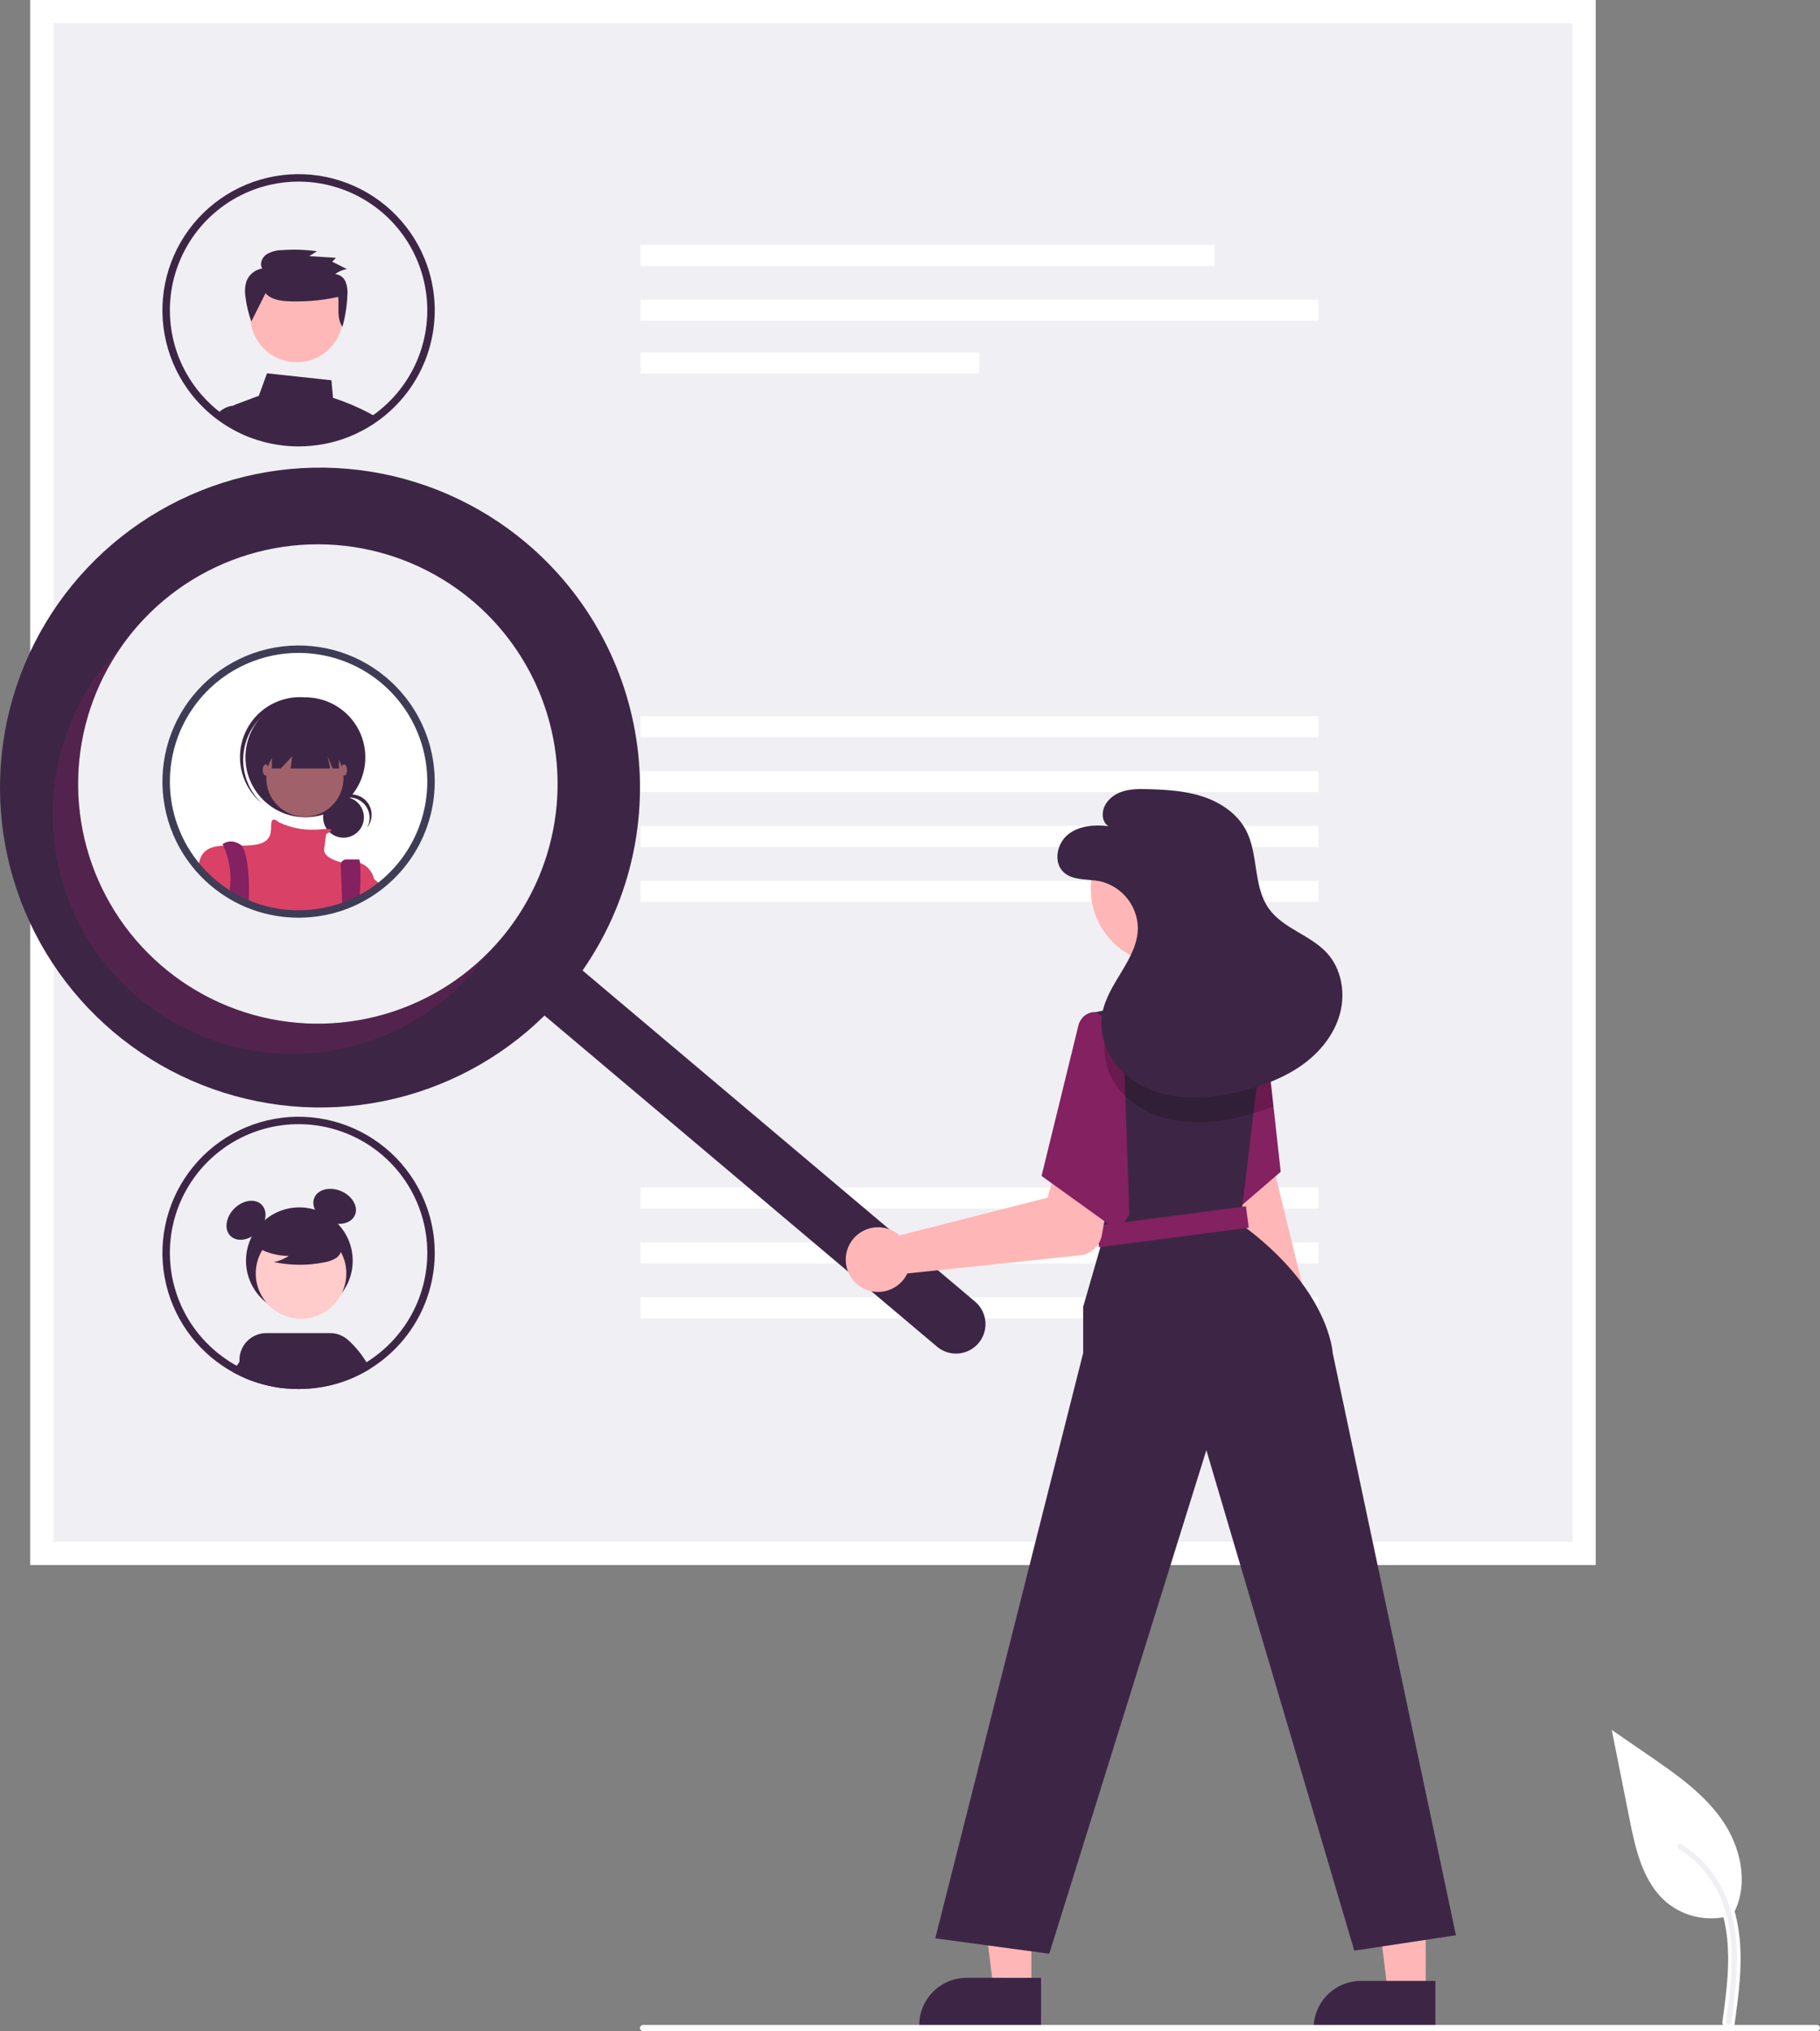 <svg width="517" height="577" viewBox="0 0 517 577" fill="none" xmlns="http://www.w3.org/2000/svg">
<rect x="0" y="0" width="517" height="577" fill="#808080" stroke="none"/>
<g clip-path="url(#clip0_69_165)">
<path d="M492.679 543.857C489.456 544.99 485.996 545.273 482.632 544.681C479.267 544.088 476.113 542.64 473.471 540.474C466.743 534.828 464.631 525.527 462.918 516.913L457.842 491.438L468.469 498.755C476.112 504.017 483.927 509.448 489.219 517.07C494.511 524.692 496.821 535.097 492.569 543.343" fill="white"/>
<path d="M492.019 575.282L492.189 575.326L492.266 574.768L492.298 574.529C493.362 566.782 494.449 558.87 493.695 550.965L493.695 550.965C493.019 543.866 490.85 536.899 486.408 531.173L486.408 531.173C484.053 528.143 481.188 525.547 477.942 523.502L477.942 523.502C477.613 523.295 477.254 523.254 476.93 523.361C476.619 523.463 476.381 523.687 476.234 523.939C475.942 524.441 475.939 525.226 476.637 525.666C482.08 529.106 486.289 534.184 488.659 540.17C491.282 546.84 491.711 554.133 491.251 561.283L491.251 561.284C490.976 565.602 490.392 569.894 489.801 574.203C489.732 574.513 489.781 574.839 489.938 575.116C490.101 575.402 490.366 575.615 490.68 575.711L490.688 575.714L490.697 575.716C491.019 575.803 491.363 575.759 491.653 575.594C491.795 575.513 491.919 575.407 492.019 575.282Z" fill="#F0EFF4" stroke="white"/>
<path d="M453.252 444.575H8.622V0H453.252V444.575Z" fill="#F0EFF4"/>
<path d="M453.252 444.575H8.622V0H453.252V444.575ZM15.191 438.006H446.682V6.569H15.191V438.006Z" fill="white"/>
<path d="M345.024 69.554H181.941V75.551H345.024V69.554Z" fill="white"/>
<path d="M374.484 85.147H181.941V91.144H374.484V85.147Z" fill="white"/>
<path d="M278.212 100.092H181.941V106.089H278.212V100.092Z" fill="white"/>
<path d="M374.484 203.443H181.941V209.44H374.484V203.443Z" fill="white"/>
<path d="M374.484 219.035H181.941V225.032H374.484V219.035Z" fill="white"/>
<path d="M374.484 234.627H181.941V240.625H374.484V234.627Z" fill="white"/>
<path d="M374.484 250.229H181.941V256.227H374.484V250.229Z" fill="white"/>
<path d="M374.484 337.332H181.941V343.329H374.484V337.332Z" fill="white"/>
<path d="M374.484 352.924H181.941V358.921H374.484V352.924Z" fill="white"/>
<path d="M374.484 368.517H181.941V374.514H374.484V368.517Z" fill="white"/>
<path d="M104.861 117.335C101.572 115.602 98.138 114.157 94.599 113.017L94.148 108.026L75.847 106.055L73.521 112.434L66.953 114.899C66.718 114.988 66.495 115.104 66.287 115.246H66.28C65.913 115.493 65.601 115.813 65.362 116.186C65.124 116.558 64.963 116.975 64.891 117.412C64.821 117.846 64.838 118.289 64.94 118.717L65.287 120.14C65.787 120.438 66.301 120.723 66.814 120.994L67.141 121.16C67.891 121.549 68.654 121.917 69.439 122.257C69.599 122.326 69.772 122.396 69.932 122.465C69.946 122.472 69.952 122.472 69.966 122.479C70.335 122.632 70.702 122.778 71.077 122.917C72.309 123.387 73.565 123.79 74.84 124.124C78.095 124.992 81.449 125.431 84.817 125.43C86.046 125.43 87.261 125.374 88.462 125.256C91.206 125.003 93.916 124.456 96.543 123.625C96.55 123.625 96.557 123.618 96.564 123.618C98.224 123.089 99.846 122.446 101.417 121.695C101.424 121.688 101.438 121.688 101.445 121.681C101.799 121.514 102.139 121.334 102.487 121.16L102.653 121.077C102.931 120.931 103.209 120.785 103.486 120.633C104.18 120.251 104.861 119.848 105.534 119.418C105.722 119.307 105.902 119.189 106.09 119.064C106.354 118.89 106.617 118.71 106.874 118.522C106.228 118.106 105.555 117.71 104.861 117.335Z" fill="#3D2645"/>
<path d="M70.515 120.411L69.369 115.239H66.377C66.347 115.239 66.317 115.242 66.287 115.246H66.28C65.204 115.337 64.169 115.695 63.267 116.287C62.655 116.678 62.111 117.165 61.656 117.731C62.544 118.404 63.468 119.029 64.419 119.626L64.461 119.647C64.731 119.813 65.009 119.98 65.287 120.14C65.787 120.438 66.301 120.723 66.814 120.994L67.141 121.16C67.891 121.549 68.654 121.917 69.439 122.257C69.599 122.326 69.772 122.396 69.932 122.465C69.946 122.472 69.952 122.472 69.966 122.479C70.335 122.632 70.702 122.778 71.077 122.917L70.515 120.411Z" fill="#3D2645"/>
<path d="M84.279 102.899C91.559 102.899 97.46 96.999 97.46 89.72C97.46 82.442 91.559 76.541 84.279 76.541C77 76.541 71.099 82.442 71.099 89.72C71.099 96.999 77 102.899 84.279 102.899Z" fill="#FFB8B8"/>
<path d="M75.43 83.301C76.794 84.916 79.103 85.371 81.234 85.558C86.214 85.833 91.208 85.425 96.077 84.346C96.379 87.27 95.556 90.423 97.279 92.828C98.086 89.916 98.556 86.921 98.678 83.902C98.806 82.606 98.637 81.299 98.183 80.078C97.941 79.467 97.531 78.936 97.002 78.545C96.472 78.155 95.844 77.921 95.188 77.87C96.169 77.125 97.32 76.633 98.537 76.438L94.352 74.335L95.426 73.232L87.849 72.769L90.044 71.375C86.741 70.921 83.4 70.815 80.075 71.06C78.521 71.061 76.996 71.484 75.665 72.285C74.414 73.18 73.691 74.958 74.468 76.271C73.496 76.431 72.58 76.836 71.808 77.448C71.036 78.061 70.433 78.86 70.057 79.77C69.581 81.218 69.466 82.759 69.722 84.261C70.008 86.67 70.568 89.039 71.391 91.322L75.43 83.301Z" fill="#3D2645"/>
<path d="M121.343 75.434C119.494 70.122 116.508 65.277 112.593 61.237C108.679 57.198 103.93 54.061 98.679 52.044C93.427 50.028 87.799 49.182 82.187 49.564C76.574 49.946 71.113 51.548 66.183 54.258C61.254 56.967 56.974 60.719 53.644 65.252C50.314 69.785 48.012 74.99 46.9 80.504C45.788 86.017 45.893 91.707 47.206 97.177C48.52 102.646 51.01 107.763 54.505 112.171C54.852 112.608 55.213 113.045 55.581 113.469C55.609 113.496 55.63 113.524 55.657 113.552C56.562 114.595 57.524 115.587 58.539 116.523C58.803 116.766 59.08 117.016 59.358 117.252C59.885 117.724 60.427 118.175 60.99 118.606C61.212 118.779 61.427 118.953 61.656 119.119C62.544 119.793 63.468 120.418 64.419 121.015L64.461 121.035C64.731 121.202 65.009 121.369 65.287 121.528C65.787 121.827 66.301 122.111 66.814 122.382L67.141 122.549C67.891 122.937 68.654 123.305 69.439 123.646C69.599 123.715 69.772 123.784 69.932 123.854C69.946 123.861 69.953 123.861 69.966 123.868C70.335 124.02 70.702 124.166 71.077 124.305C72.309 124.775 73.565 125.179 74.84 125.513C78.095 126.38 81.449 126.819 84.817 126.818C86.046 126.818 87.261 126.762 88.462 126.644C91.206 126.391 93.916 125.844 96.543 125.013C96.55 125.013 96.557 125.006 96.564 125.006C98.224 124.477 99.846 123.835 101.417 123.083C101.424 123.076 101.438 123.076 101.445 123.069C101.799 122.903 102.139 122.722 102.487 122.549L102.653 122.465C102.931 122.32 103.209 122.174 103.486 122.021C104.181 121.639 104.861 121.237 105.534 120.806C105.722 120.695 105.902 120.577 106.09 120.452C106.354 120.279 106.617 120.098 106.874 119.911C107.214 119.675 107.555 119.432 107.888 119.182C107.992 119.106 108.103 119.029 108.207 118.946C114.712 114.009 119.486 107.141 121.846 99.324C124.205 91.507 124.029 83.144 121.343 75.434ZM106.93 117.259C106.701 117.439 106.465 117.613 106.228 117.773C105.999 117.946 105.77 118.113 105.534 118.266C105.333 118.411 105.131 118.55 104.923 118.682L104.861 118.724C104.708 118.828 104.555 118.925 104.403 119.022C103.826 119.383 103.243 119.73 102.653 120.064L102.466 120.168C102.202 120.313 101.938 120.452 101.674 120.591C101.639 120.612 101.598 120.626 101.563 120.647L101.521 120.667C101.188 120.841 100.848 121.008 100.508 121.167C99.195 121.799 97.843 122.347 96.46 122.806C96.279 122.868 96.099 122.931 95.919 122.986C93.431 123.777 90.867 124.298 88.268 124.541C87.129 124.645 85.977 124.701 84.817 124.701C81.631 124.707 78.459 124.292 75.382 123.465C73.803 123.053 72.255 122.529 70.751 121.896C70.675 121.861 70.591 121.834 70.515 121.799C70.432 121.764 70.355 121.737 70.279 121.702C70.195 121.667 70.119 121.632 70.036 121.591C69.383 121.306 68.737 120.994 68.106 120.667L67.8 120.508C67.03 120.105 66.273 119.675 65.537 119.217C65.322 119.085 65.1 118.946 64.891 118.8C64.836 118.765 64.787 118.731 64.731 118.696C64.239 118.37 63.746 118.03 63.267 117.675C62.941 117.433 62.614 117.19 62.295 116.94C61.76 116.537 61.246 116.107 60.746 115.662C60.483 115.44 60.226 115.197 59.976 114.968C58.992 114.059 58.06 113.095 57.185 112.08C56.893 111.747 56.609 111.414 56.338 111.067C56.276 110.998 56.218 110.926 56.164 110.852C51.653 105.16 48.94 98.254 48.37 91.014C47.801 83.775 49.401 76.529 52.966 70.203C56.531 63.876 61.901 58.754 68.389 55.491C74.877 52.227 82.191 50.97 89.397 51.88C96.602 52.789 103.374 55.824 108.848 60.597C114.321 65.37 118.249 71.665 120.13 78.68C122.011 85.694 121.76 93.109 119.409 99.981C117.058 106.852 112.714 112.867 106.93 117.259Z" fill="#3D2645"/>
<path d="M121.343 209.323C119.494 204.011 116.508 199.166 112.593 195.127C108.679 191.087 103.931 187.95 98.679 185.934C93.427 183.917 87.799 183.071 82.187 183.453C76.575 183.835 71.113 185.437 66.183 188.147C61.254 190.856 56.975 194.608 53.644 199.141C50.314 203.674 48.013 208.879 46.901 214.393C45.789 219.907 45.893 225.596 47.206 231.066C48.52 236.535 51.011 241.652 54.505 246.06C54.852 246.497 55.213 246.934 55.581 247.358C55.609 247.386 55.63 247.413 55.657 247.441C56.562 248.484 57.524 249.476 58.539 250.412C58.803 250.655 59.08 250.905 59.358 251.141C59.886 251.613 60.427 252.064 60.989 252.495C62.087 253.36 63.233 254.164 64.419 254.904L64.461 254.924C65.231 255.403 66.016 255.848 66.814 256.271L67.141 256.438C67.891 256.827 68.654 257.195 69.439 257.535C69.598 257.604 69.772 257.673 69.932 257.743C69.946 257.75 69.953 257.75 69.967 257.757C71.552 258.416 73.18 258.966 74.84 259.402C78.095 260.269 81.449 260.708 84.817 260.707C86.046 260.707 87.261 260.652 88.462 260.534C91.206 260.28 93.916 259.733 96.543 258.902C96.55 258.902 96.557 258.895 96.564 258.895C98.224 258.367 99.846 257.724 101.417 256.972C101.424 256.965 101.438 256.965 101.445 256.958C101.799 256.792 102.139 256.611 102.486 256.438L102.653 256.354C102.931 256.209 103.208 256.063 103.486 255.91C104.18 255.528 104.861 255.126 105.534 254.695C105.722 254.584 105.902 254.466 106.09 254.341C106.701 253.939 107.305 253.508 107.888 253.071C107.992 252.995 108.103 252.918 108.207 252.835C114.712 247.898 119.486 241.029 121.846 233.213C124.205 225.396 124.029 217.034 121.343 209.323Z" fill="white"/>
<path d="M97.581 237.975C100.782 237.975 103.377 235.381 103.377 232.18C103.377 228.979 100.782 226.384 97.581 226.384C94.379 226.384 91.784 228.979 91.784 232.18C91.784 235.381 94.379 237.975 97.581 237.975Z" fill="#3D2645"/>
<path d="M99.195 226.543C100.199 226.543 101.185 226.804 102.057 227.299C102.93 227.794 103.659 228.507 104.173 229.369C104.687 230.23 104.969 231.21 104.991 232.213C105.013 233.216 104.774 234.207 104.298 235.09C104.801 234.461 105.167 233.735 105.373 232.957C105.579 232.179 105.621 231.367 105.496 230.572C105.37 229.777 105.081 229.017 104.646 228.34C104.211 227.663 103.639 227.084 102.968 226.64C102.297 226.196 101.54 225.897 100.747 225.761C99.953 225.626 99.141 225.657 98.36 225.853C97.579 226.049 96.848 226.405 96.213 226.9C95.578 227.394 95.052 228.015 94.67 228.723C95.212 228.043 95.9 227.493 96.684 227.116C97.468 226.739 98.326 226.543 99.195 226.543Z" fill="#3D2645"/>
<path d="M86.748 232.167C96.153 232.167 103.776 224.544 103.776 215.141C103.776 205.738 96.153 198.115 86.748 198.115C77.344 198.115 69.721 205.738 69.721 215.141C69.721 224.544 77.344 232.167 86.748 232.167Z" fill="#3D2645"/>
<path d="M73.384 204.577C76.318 201.278 80.419 199.248 84.823 198.915C89.225 198.581 93.585 199.972 96.983 202.792C96.844 202.659 96.705 202.526 96.561 202.398C93.198 199.385 88.775 197.831 84.265 198.079C79.756 198.327 75.53 200.355 72.516 203.718C69.503 207.082 67.949 211.504 68.197 216.013C68.445 220.522 70.474 224.747 73.838 227.76C73.87 227.789 73.902 227.818 73.935 227.847C74.079 227.975 74.228 228.097 74.376 228.22C71.177 225.177 69.285 221.01 69.1 216.599C68.915 212.188 70.451 207.877 73.384 204.577Z" fill="#3D2645"/>
<path d="M86.604 232.023C92.661 232.023 97.571 227.113 97.571 221.057C97.571 215.001 92.661 210.092 86.604 210.092C80.547 210.092 75.637 215.001 75.637 221.057C75.637 227.113 80.547 232.023 86.604 232.023Z" fill="#A0616A"/>
<path d="M106.229 249.628V253.307C105.555 253.737 104.875 254.14 104.18 254.522C103.903 254.675 103.625 254.82 103.348 254.966L103.181 255.049C102.834 255.223 102.493 255.403 102.139 255.57C102.133 255.577 102.118 255.577 102.111 255.584C100.54 256.336 98.918 256.978 97.258 257.507C97.251 257.507 97.245 257.514 97.238 257.514C94.61 258.345 91.901 258.892 89.156 259.145C87.955 259.263 86.74 259.319 85.511 259.319C82.143 259.32 78.789 258.881 75.535 258.014C73.874 257.577 72.246 257.027 70.661 256.368C70.647 256.361 70.64 256.361 70.626 256.355C70.466 256.285 70.293 256.216 70.133 256.146C69.349 255.806 68.585 255.438 67.835 255.049L67.509 254.883C66.71 254.459 65.926 254.015 65.155 253.536L65.113 253.515C63.927 252.776 62.782 251.972 61.684 251.106C61.121 250.676 60.58 250.225 60.052 249.753C59.775 249.517 59.497 249.267 59.233 249.024C58.219 248.087 57.257 247.095 56.352 246.053C56.472 245.33 56.648 244.617 56.879 243.922L56.886 243.915C56.928 243.796 56.976 243.68 57.032 243.567C57.07 243.468 57.114 243.371 57.164 243.276C58.407 240.95 60.656 240.374 63.447 240.249C65.023 240.18 66.766 240.256 68.606 240.235C69.578 240.228 70.584 240.194 71.591 240.103C77.944 239.527 76.791 235.779 77.076 233.759C77.361 231.801 79.124 233.495 79.242 233.606L79.249 233.613C82.844 235.295 86.821 235.992 90.774 235.633C91.454 235.55 92.135 235.501 92.815 235.48C94.606 235.459 94.218 235.973 93.6 236.397C93.3 236.594 92.987 236.77 92.662 236.924C92.662 236.924 92.378 238.66 92.086 241.256C91.809 243.741 96.571 244.907 96.967 244.998C96.975 245.003 96.985 245.005 96.995 245.004C98.734 244.553 100.565 244.602 102.278 245.143H102.285C103.264 245.503 104.137 246.102 104.826 246.885C105.515 247.668 105.997 248.611 106.229 249.628Z" fill="#DA4167"/>
<path d="M70.73 254.091C70.73 254.605 70.716 255.098 70.695 255.563C70.689 255.841 70.675 256.111 70.661 256.368C70.647 256.361 70.64 256.361 70.626 256.354C70.466 256.285 70.293 256.216 70.133 256.146C69.349 255.806 68.585 255.438 67.835 255.049L67.509 254.883C66.71 254.459 65.926 254.015 65.155 253.536C65.176 253.293 65.211 253.05 65.245 252.807C65.322 252.272 65.384 251.731 65.426 251.196C65.699 247.441 65.018 243.678 63.447 240.256V240.249C63.308 239.971 63.225 239.819 63.225 239.819C63.225 239.819 65.245 238.083 68.126 239.819C68.311 239.927 68.473 240.068 68.606 240.235C70.342 242.283 70.814 249.169 70.73 254.091Z" fill="#832161"/>
<path d="M102.257 253.147C102.229 253.925 102.188 254.737 102.139 255.563V255.57C102.133 255.577 102.118 255.577 102.112 255.584C100.54 256.336 98.918 256.978 97.258 257.507C97.252 257.507 97.245 257.514 97.238 257.514L97.161 255.563L97.154 255.306L96.787 245.81C96.777 245.595 96.81 245.38 96.886 245.178C96.961 244.977 97.077 244.793 97.225 244.637C97.374 244.481 97.553 244.357 97.75 244.272C97.948 244.188 98.161 244.144 98.376 244.144H101.896C102.07 244.144 102.195 244.498 102.278 245.136V245.143C102.449 247.809 102.442 250.483 102.257 253.147Z" fill="#832161"/>
<path d="M77.224 207.35V218.318H79.764L82.996 214.856L82.563 218.318H93.79L93.095 214.856L94.484 218.318H96.274V207.35H77.224Z" fill="#3D2645"/>
<path d="M75.493 220.336C75.971 220.336 76.359 219.625 76.359 218.749C76.359 217.873 75.971 217.162 75.493 217.162C75.015 217.162 74.627 217.873 74.627 218.749C74.627 219.625 75.015 220.336 75.493 220.336Z" fill="#A0616A"/>
<path d="M97.716 220.336C98.194 220.336 98.582 219.625 98.582 218.749C98.582 217.873 98.194 217.162 97.716 217.162C97.238 217.162 96.85 217.873 96.85 218.749C96.85 219.625 97.238 220.336 97.716 220.336Z" fill="#A0616A"/>
<path d="M108.582 251.682C107.999 252.12 107.395 252.55 106.784 252.953C106.597 253.078 106.416 253.196 106.229 253.307C105.555 253.737 104.875 254.14 104.18 254.522C103.903 254.674 103.625 254.82 103.348 254.966V247.316C103.348 247.316 104.458 248.205 106.229 249.683C106.451 249.871 106.68 250.065 106.923 250.273C107.437 250.704 107.992 251.176 108.582 251.682Z" fill="#DA4167"/>
<path d="M121.343 209.323C119.494 204.011 116.508 199.166 112.593 195.127C108.679 191.087 103.931 187.95 98.679 185.934C93.427 183.917 87.799 183.071 82.187 183.453C76.575 183.835 71.113 185.437 66.183 188.147C61.254 190.856 56.975 194.608 53.644 199.141C50.314 203.674 48.013 208.879 46.901 214.393C45.789 219.907 45.893 225.596 47.206 231.066C48.52 236.535 51.011 241.652 54.505 246.06C54.852 246.497 55.213 246.934 55.581 247.358C55.609 247.386 55.63 247.413 55.657 247.441C56.562 248.484 57.524 249.476 58.539 250.412C58.803 250.655 59.08 250.905 59.358 251.141C59.886 251.613 60.427 252.064 60.989 252.495C62.087 253.36 63.233 254.164 64.419 254.904L64.461 254.924C65.231 255.403 66.016 255.848 66.814 256.271L67.141 256.438C67.891 256.827 68.654 257.195 69.439 257.535C69.598 257.604 69.772 257.673 69.932 257.743C69.946 257.75 69.953 257.75 69.967 257.757C71.552 258.416 73.18 258.966 74.84 259.402C78.095 260.269 81.449 260.708 84.817 260.707C86.046 260.707 87.261 260.652 88.462 260.534C91.206 260.28 93.916 259.733 96.543 258.902C96.55 258.902 96.557 258.895 96.564 258.895C98.224 258.367 99.846 257.724 101.417 256.972C101.424 256.965 101.438 256.965 101.445 256.958C101.799 256.792 102.139 256.611 102.486 256.438L102.653 256.354C102.931 256.209 103.208 256.063 103.486 255.91C104.18 255.528 104.861 255.126 105.534 254.695C105.722 254.584 105.902 254.466 106.09 254.341C106.701 253.939 107.305 253.508 107.888 253.071C107.992 252.995 108.103 252.918 108.207 252.835C114.712 247.898 119.486 241.029 121.846 233.213C124.205 225.396 124.029 217.034 121.343 209.323ZM106.93 251.148C106.701 251.329 106.465 251.502 106.229 251.662C106 251.835 105.77 252.002 105.534 252.155C105.333 252.3 105.132 252.439 104.923 252.571C104.75 252.689 104.576 252.8 104.402 252.911C103.826 253.272 103.243 253.619 102.653 253.953L102.465 254.057C102.202 254.202 101.938 254.341 101.674 254.48C101.639 254.501 101.598 254.515 101.563 254.536L101.521 254.557C101.188 254.73 100.848 254.897 100.508 255.056C99.195 255.689 97.843 256.236 96.46 256.695C96.28 256.757 96.099 256.82 95.919 256.875C93.431 257.666 90.866 258.187 88.268 258.43C87.129 258.534 85.976 258.59 84.817 258.59C81.631 258.596 78.459 258.181 75.382 257.354C73.803 256.942 72.255 256.418 70.751 255.785C70.591 255.723 70.432 255.653 70.279 255.591C70.196 255.556 70.119 255.521 70.036 255.48C69.383 255.195 68.738 254.883 68.106 254.557L67.8 254.397C67.03 253.994 66.273 253.564 65.537 253.106C65.266 252.939 64.995 252.765 64.732 252.585C63.898 252.037 63.086 251.447 62.295 250.829C61.76 250.426 61.246 249.996 60.746 249.551C60.483 249.329 60.226 249.086 59.976 248.857C58.992 247.948 58.06 246.984 57.185 245.969C56.893 245.636 56.608 245.303 56.338 244.956C56.276 244.887 56.218 244.815 56.164 244.741C51.653 239.049 48.94 232.143 48.37 224.903C47.801 217.664 49.401 210.419 52.966 204.092C56.531 197.765 61.901 192.643 68.389 189.38C74.877 186.117 82.191 184.859 89.396 185.769C96.602 186.678 103.374 189.713 108.847 194.486C114.321 199.259 118.249 205.555 120.13 212.569C122.011 219.583 121.76 226.999 119.409 233.87C117.058 240.741 112.714 246.756 106.93 251.148Z" fill="#3F3D56"/>
<path d="M85.035 373.304C93.405 373.304 100.189 366.521 100.189 358.153C100.189 349.785 93.405 343.001 85.035 343.001C76.666 343.001 69.882 349.785 69.882 358.153C69.882 366.521 76.666 373.304 85.035 373.304Z" fill="#3D2645"/>
<path d="M73.207 349.983C75.656 347.535 76.152 344.061 74.316 342.225C72.479 340.389 69.005 340.885 66.556 343.333C64.108 345.782 63.611 349.255 65.448 351.092C67.284 352.928 70.758 352.432 73.207 349.983Z" fill="#3D2645"/>
<path d="M100.83 345.172C101.85 342.784 100.095 339.745 96.911 338.385C93.726 337.024 90.317 337.858 89.297 340.246C88.276 342.634 90.031 345.673 93.216 347.033C96.4 348.393 99.809 347.56 100.83 345.172Z" fill="#3D2645"/>
<path d="M103.161 387.543L101.376 384.734C100.619 383.042 99.221 381.719 97.49 381.055C95.759 380.391 93.835 380.44 92.14 381.192C90.445 381.943 89.117 383.335 88.446 385.064C87.776 386.792 87.818 388.716 88.563 390.414L89.071 392.234L89.648 394.299C91.988 394.004 94.296 393.5 96.545 392.794C96.552 392.793 96.558 392.79 96.562 392.785C98.225 392.259 99.848 391.616 101.42 390.86C101.429 390.851 101.437 390.851 101.446 390.843C101.796 390.676 102.138 390.501 102.488 390.326C102.545 390.301 102.6 390.271 102.654 390.239C102.934 390.099 103.214 389.95 103.485 389.801C103.765 389.652 104.037 389.495 104.299 389.329L103.161 387.543Z" fill="#CACACA"/>
<path d="M85.516 374.629C92.619 374.629 98.377 368.872 98.377 361.77C98.377 354.668 92.619 348.911 85.516 348.911C78.413 348.911 72.655 354.668 72.655 361.77C72.655 368.872 78.413 374.629 85.516 374.629Z" fill="#FFCBCB"/>
<path d="M104.089 386.992C102.671 384.633 100.91 382.498 98.864 380.657C97.463 379.405 95.65 378.713 93.771 378.714H75.654C74.61 378.713 73.577 378.927 72.619 379.342C71.661 379.756 70.798 380.363 70.084 381.124C69.369 381.885 68.818 382.784 68.465 383.767C68.112 384.749 67.964 385.793 68.031 386.835C68.07 387.422 68.176 388.004 68.346 388.567C68.475 388.976 68.636 389.374 68.827 389.757L69.72 391.543C69.79 391.569 69.86 391.604 69.93 391.63C69.948 391.639 69.957 391.639 69.965 391.648C70.332 391.796 70.7 391.945 71.076 392.085C72.308 392.556 73.564 392.959 74.84 393.293C76.893 393.844 78.99 394.222 81.106 394.422C82.34 394.535 83.575 394.597 84.817 394.597C86.051 394.597 87.259 394.535 88.467 394.422C88.861 394.387 89.254 394.343 89.648 394.299C91.987 394.004 94.295 393.5 96.545 392.794C96.552 392.793 96.558 392.79 96.562 392.785C98.225 392.259 99.848 391.616 101.42 390.86C101.428 390.851 101.437 390.851 101.446 390.843C101.796 390.676 102.137 390.501 102.487 390.326C102.545 390.301 102.6 390.271 102.654 390.239C102.934 390.099 103.214 389.95 103.485 389.801C103.765 389.652 104.036 389.495 104.299 389.329C104.579 389.18 104.842 389.014 105.113 388.847C104.781 388.191 104.439 387.579 104.089 386.992Z" fill="#3D2645"/>
<path d="M78.936 381.059C77.259 380.275 75.341 380.186 73.599 380.813C71.857 381.439 70.434 382.729 69.642 384.402L68.031 386.835L67.261 387.998L66.088 389.766C66.333 389.897 66.569 390.029 66.815 390.16L67.138 390.326C67.891 390.711 68.652 391.079 69.44 391.42C69.528 391.464 69.624 391.499 69.72 391.542C69.79 391.569 69.86 391.604 69.93 391.63C69.948 391.639 69.957 391.639 69.965 391.648C70.333 391.796 70.701 391.945 71.077 392.085C72.308 392.556 73.565 392.959 74.84 393.293C76.894 393.844 78.99 394.222 81.106 394.422L81.719 392.348L82.314 390.37C83.099 388.687 83.184 386.761 82.55 385.016C81.917 383.27 80.617 381.847 78.936 381.059Z" fill="#3D2645"/>
<path d="M72.002 353.682C74.941 355.707 78.43 356.785 81.999 356.771C80.726 357.654 79.276 358.25 77.75 358.518C82.496 359.536 87.4 359.564 92.157 358.599C93.215 358.43 94.235 358.079 95.173 357.564C95.641 357.303 96.048 356.946 96.369 356.517C96.69 356.088 96.916 355.597 97.035 355.074C97.351 353.269 95.944 351.628 94.482 350.523C92.243 348.856 89.662 347.708 86.924 347.161C84.187 346.614 81.363 346.682 78.655 347.361C76.851 347.724 75.21 348.651 73.968 350.009C73.367 350.7 73.005 351.566 72.934 352.479C72.863 353.392 73.087 354.304 73.574 355.079L72.002 353.682Z" fill="#3D2645"/>
<path d="M121.348 343.211C119.499 337.899 116.513 333.053 112.599 329.013C108.685 324.973 103.936 321.835 98.684 319.819C93.432 317.802 87.804 316.955 82.191 317.337C76.578 317.719 71.116 319.321 66.186 322.031C61.256 324.741 56.977 328.493 53.646 333.026C50.316 337.56 48.014 342.765 46.903 348.279C45.791 353.793 45.895 359.484 47.209 364.953C48.523 370.423 51.014 375.54 54.509 379.948C54.85 380.385 55.218 380.823 55.586 381.243C55.607 381.274 55.63 381.303 55.656 381.33C56.562 382.372 57.526 383.363 58.544 384.297C58.806 384.542 59.078 384.796 59.358 385.032C59.883 385.504 60.426 385.951 60.994 386.38C61.213 386.555 61.432 386.73 61.66 386.896C62.544 387.57 63.471 388.191 64.416 388.795C64.433 388.795 64.448 388.801 64.46 388.812C64.731 388.979 65.012 389.145 65.292 389.302C65.554 389.46 65.826 389.617 66.088 389.766C66.333 389.897 66.57 390.029 66.815 390.16L67.138 390.326C67.891 390.711 68.652 391.079 69.44 391.42C69.528 391.464 69.624 391.499 69.72 391.543C69.79 391.569 69.86 391.604 69.93 391.63C69.948 391.639 69.957 391.639 69.965 391.648C70.333 391.796 70.701 391.945 71.077 392.085C72.308 392.556 73.565 392.959 74.84 393.293C76.894 393.844 78.99 394.222 81.106 394.422C82.341 394.535 83.575 394.597 84.817 394.597C86.052 394.597 87.259 394.535 88.467 394.422C88.861 394.387 89.254 394.343 89.648 394.299C91.988 394.004 94.296 393.5 96.545 392.794C96.552 392.793 96.558 392.79 96.562 392.785C98.225 392.259 99.848 391.616 101.42 390.86C101.429 390.851 101.437 390.851 101.446 390.842C101.796 390.676 102.138 390.501 102.488 390.326C102.545 390.3 102.6 390.271 102.654 390.239C102.934 390.099 103.214 389.95 103.485 389.801C103.765 389.652 104.037 389.495 104.299 389.329C104.579 389.18 104.842 389.014 105.113 388.847C105.253 388.76 105.393 388.672 105.533 388.585C105.726 388.471 105.901 388.357 106.093 388.226C106.356 388.06 106.619 387.876 106.872 387.692C107.214 387.456 107.555 387.211 107.887 386.957C108 386.884 108.108 386.805 108.211 386.721C114.711 381.781 119.481 374.912 121.841 367.098C124.2 359.283 124.028 350.922 121.348 343.211ZM106.934 385.032C106.706 385.216 106.47 385.391 106.234 385.548C105.997 385.723 105.77 385.89 105.533 386.047C105.332 386.187 105.131 386.327 104.921 386.458C104.902 386.475 104.881 386.49 104.859 386.502C104.711 386.607 104.553 386.703 104.404 386.8C104.299 386.861 104.194 386.931 104.089 386.992C103.783 387.185 103.476 387.368 103.162 387.543C102.995 387.648 102.82 387.745 102.654 387.841C102.593 387.876 102.531 387.911 102.47 387.946C102.199 388.095 101.936 388.226 101.673 388.366C101.639 388.392 101.595 388.401 101.569 388.427C101.552 388.428 101.537 388.434 101.525 388.445C101.192 388.62 100.851 388.786 100.51 388.944C99.196 389.576 97.842 390.123 96.457 390.58C96.282 390.641 96.099 390.711 95.924 390.764C93.692 391.472 91.397 391.964 89.071 392.234C88.808 392.269 88.537 392.295 88.266 392.321C87.128 392.426 85.981 392.479 84.817 392.479C83.784 392.479 82.743 392.435 81.719 392.348C79.579 392.169 77.458 391.8 75.383 391.245C73.803 390.833 72.256 390.307 70.753 389.67C70.674 389.635 70.596 389.609 70.517 389.574C70.429 389.539 70.359 389.512 70.281 389.477C70.193 389.442 70.123 389.407 70.035 389.364C69.466 389.119 68.898 388.847 68.346 388.567C68.267 388.524 68.189 388.489 68.11 388.445L67.804 388.287C67.62 388.191 67.436 388.095 67.261 387.998C66.675 387.683 66.097 387.342 65.537 386.992C65.327 386.861 65.1 386.721 64.889 386.581L64.732 386.476C64.241 386.143 63.752 385.811 63.27 385.452C62.946 385.207 62.614 384.971 62.299 384.717C61.765 384.314 61.248 383.886 60.75 383.439C60.487 383.221 60.224 382.975 59.98 382.748C58.994 381.84 58.062 380.876 57.188 379.86C56.899 379.528 56.61 379.195 56.339 378.845C56.278 378.775 56.225 378.705 56.163 378.626C51.651 372.934 48.937 366.028 48.367 358.787C47.797 351.546 49.397 344.3 52.962 337.972C56.527 331.644 61.897 326.522 68.386 323.257C74.875 319.993 82.189 318.736 89.396 319.645C96.603 320.554 103.376 323.589 108.85 328.363C114.325 333.136 118.254 339.432 120.135 346.447C122.017 353.462 121.766 360.879 119.415 367.751C117.063 374.623 112.718 380.639 106.934 385.032Z" fill="#3D2645"/>
<path d="M149.524 154.269C136.057 142.906 119.576 135.702 102.089 133.534C84.602 131.366 66.861 134.327 51.026 142.056C35.19 149.785 21.943 161.95 12.896 177.07C3.849 192.19 -0.607 209.613 0.069 227.219C0.745 244.825 6.524 261.855 16.704 276.237C26.883 290.619 41.024 301.733 57.406 308.225C73.787 314.718 91.702 316.31 108.972 312.808C126.242 309.305 142.121 300.859 154.678 288.498L266.178 382.569C267.875 383.996 270.069 384.691 272.279 384.503C274.488 384.315 276.533 383.259 277.965 381.565C279.396 379.872 280.098 377.681 279.916 375.471C279.734 373.261 278.683 371.214 276.994 369.778L276.982 369.767L165.481 275.695C178.434 257.108 183.978 234.353 181.026 211.891C178.074 189.43 166.84 168.88 149.524 154.269ZM142.336 266.637C133.65 276.93 122.106 284.417 109.164 288.15C96.222 291.883 82.464 291.695 69.629 287.61C56.794 283.525 45.459 275.726 37.057 265.199C28.655 254.673 23.564 241.891 22.426 228.472C21.289 215.052 24.158 201.596 30.669 189.806C37.18 178.017 47.041 168.422 59.006 162.236C70.971 156.05 84.501 153.551 97.887 155.054C111.272 156.557 123.911 161.995 134.206 170.68C148.01 182.327 156.622 198.98 158.147 216.975C159.671 234.97 153.984 252.834 142.336 266.637Z" fill="#3D2645"/>
<path opacity="0.3" d="M46.367 274.766C33.303 263.742 24.861 248.209 22.721 231.251C20.58 214.292 24.895 197.149 34.811 183.225C33.509 184.536 32.25 185.909 31.034 187.344C25.267 194.179 20.902 202.082 18.189 210.603C15.476 219.124 14.469 228.096 15.224 237.006C15.979 245.917 18.482 254.591 22.589 262.534C26.697 270.478 32.33 277.534 39.165 283.301C46 289.068 53.904 293.432 62.426 296.144C70.948 298.857 79.921 299.864 88.833 299.11C97.745 298.355 106.42 295.852 114.364 291.745C122.309 287.638 129.366 282.006 135.133 275.172C136.346 273.734 137.488 272.263 138.56 270.756C126.5 282.872 110.325 290.009 93.246 290.752C76.167 291.495 59.433 285.789 46.367 274.766Z" fill="#832161"/>
<path d="M374.308 386.086C375.179 385.023 375.807 383.782 376.146 382.45C376.485 381.118 376.528 379.728 376.272 378.378C376.016 377.028 375.467 375.75 374.664 374.635C373.861 373.52 372.822 372.594 371.623 371.923L351.299 288.747L336.473 293.479L358.419 376.088C357.426 378.178 357.234 380.56 357.879 382.782C358.525 385.004 359.964 386.912 361.922 388.144C363.881 389.376 366.223 389.848 368.506 389.468C370.789 389.089 372.854 387.886 374.308 386.086Z" fill="#FFB6B6"/>
<path d="M363.804 332.883L352.969 342.229L337.81 355.295L331.115 321.044L330.415 317.482L329.864 314.656L345.223 287.904L358.027 288.638L358.903 288.691L358.92 288.884L359.121 290.678L361.747 314.287L361.808 314.857L363.804 332.883Z" fill="#832161"/>
<path d="M292.984 565.372L282.255 565.371L277.15 523.99L292.986 523.991L292.984 565.372Z" fill="#FFB6B6"/>
<path d="M295.721 575.771L261.123 575.77V575.332C261.124 571.762 262.542 568.337 265.068 565.812C267.593 563.287 271.018 561.868 274.589 561.868H274.59L295.721 561.869L295.721 575.771Z" fill="#3D2645"/>
<path d="M405.009 566.247L394.28 566.246L389.175 524.865L405.012 524.866L405.009 566.247Z" fill="#FFB6B6"/>
<path d="M407.746 576.646L373.148 576.645V576.207C373.149 572.637 374.568 569.212 377.093 566.687C379.618 564.162 383.043 562.743 386.615 562.743H386.616L407.746 562.744L407.746 576.646Z" fill="#3D2645"/>
<path d="M413.585 549.774L384.704 554.149L342.686 411.965L298.059 555.024L265.677 550.649L307.686 384.382V371.256L313.375 351.566L312.78 346.237L308.64 308.967L306.846 292.804L306.73 291.76C306.632 290.884 306.864 290.003 307.381 289.288C307.897 288.574 308.661 288.077 309.524 287.895L323.002 285.06H345.031L358.028 288.639L358.92 288.884L359.323 288.997L359.122 290.678L356.076 316.213L355.91 317.613L352.969 342.229L352.321 347.628C377.702 366.005 378.577 384.382 378.577 384.382L413.585 549.774Z" fill="#3D2645"/>
<path d="M331.354 273.989C343.226 273.989 352.85 264.366 352.85 252.496C352.85 240.625 343.226 231.002 331.354 231.002C319.483 231.002 309.859 240.625 309.859 252.496C309.859 264.366 319.483 273.989 331.354 273.989Z" fill="#FFB6B6"/>
<path d="M353.932 342.689L311.409 348.25L312.203 354.323L354.726 348.763L353.932 342.689Z" fill="#832161"/>
<path d="M254.371 350.081C254.778 350.344 255.163 350.639 255.523 350.962L297.582 340.242L300.451 330.097L316.33 332.425L312.996 350.879C312.727 352.37 311.981 353.733 310.871 354.764C309.761 355.795 308.346 356.438 306.84 356.597L257.731 361.768C256.931 363.453 255.636 364.854 254.02 365.785C252.404 366.717 250.542 367.134 248.682 366.982C246.823 366.83 245.054 366.115 243.611 364.933C242.168 363.751 241.119 362.157 240.603 360.365C240.088 358.572 240.13 356.665 240.725 354.897C241.321 353.129 242.44 351.584 243.935 350.467C245.429 349.351 247.228 348.716 249.093 348.647C250.957 348.578 252.798 349.078 254.371 350.081Z" fill="#FFB6B6"/>
<path d="M319.064 293.373L311.625 287.685C309.613 286.922 306.857 289.089 306.373 291.185L295.871 334.064L317.751 349.816L320.814 345.003L319.064 293.373Z" fill="#832161"/>
<g opacity="0.2">
<path d="M361.747 314.287C359.89 315.024 357.997 315.667 356.076 316.213C355.463 316.396 354.833 316.571 354.212 316.738C350.116 317.874 345.907 318.555 341.661 318.768C339.834 318.845 338.003 318.795 336.183 318.619C334.228 318.424 332.297 318.043 330.415 317.482C330.354 317.464 330.284 317.447 330.222 317.429C326.309 316.318 322.721 314.28 319.764 311.487C319.103 310.844 318.486 310.157 317.917 309.431C316.283 307.429 315.084 305.109 314.397 302.619C313.71 300.128 313.549 297.522 313.926 294.966C313.999 294.502 314.099 294.044 314.224 293.592C314.554 292.36 314.99 291.16 315.528 290.004C315.764 289.461 316.027 288.927 316.307 288.402L326.196 285.06H345.031L358.027 288.639L358.903 288.691L358.92 288.884L359.323 288.997L359.121 290.678L361.747 314.287Z" fill="black"/>
</g>
<path d="M314.883 234.701C310.863 234.209 306.451 234.557 303.318 237.123C300.185 239.689 299.173 245.023 302.14 247.78C304.766 250.221 308.873 249.647 312.391 250.341C315.421 251.02 318.136 252.696 320.101 255.101C322.066 257.505 323.168 260.5 323.229 263.604C323.177 272.507 314.631 279.25 313.096 288.02C312.048 294.005 314.573 300.305 318.938 304.533C323.303 308.761 329.303 311.046 335.349 311.664C341.394 312.283 347.507 311.338 353.383 309.785C359.283 308.225 365.091 306.013 370.041 302.445C374.992 298.877 379.05 293.847 380.639 287.955C382.229 282.064 381.088 275.309 376.992 270.786C372.302 265.607 364.499 263.825 360.442 258.136C355.894 251.759 357.577 242.677 353.896 235.763C351.439 231.146 346.786 227.998 341.826 226.339C336.866 224.68 331.569 224.353 326.341 224.192C323.594 224.108 320.762 224.08 318.202 225.081C315.642 226.083 313.391 228.366 313.259 231.111C313.126 233.857 314.883 234.701 314.883 234.701Z" fill="#3D2645"/>
<path d="M516.125 577H182.675C182.443 577 182.22 576.908 182.056 576.744C181.892 576.58 181.799 576.357 181.799 576.125C181.799 575.893 181.892 575.67 182.056 575.506C182.22 575.342 182.443 575.25 182.675 575.25H516.125C516.357 575.25 516.58 575.342 516.744 575.506C516.908 575.67 517 575.893 517 576.125C517 576.357 516.908 576.58 516.744 576.744C516.58 576.908 516.357 577 516.125 577Z" fill="white"/>
</g>
<defs>
<clipPath id="clip0_69_165">
<rect width="517" height="577" fill="white"/>
</clipPath>
</defs>
</svg>
